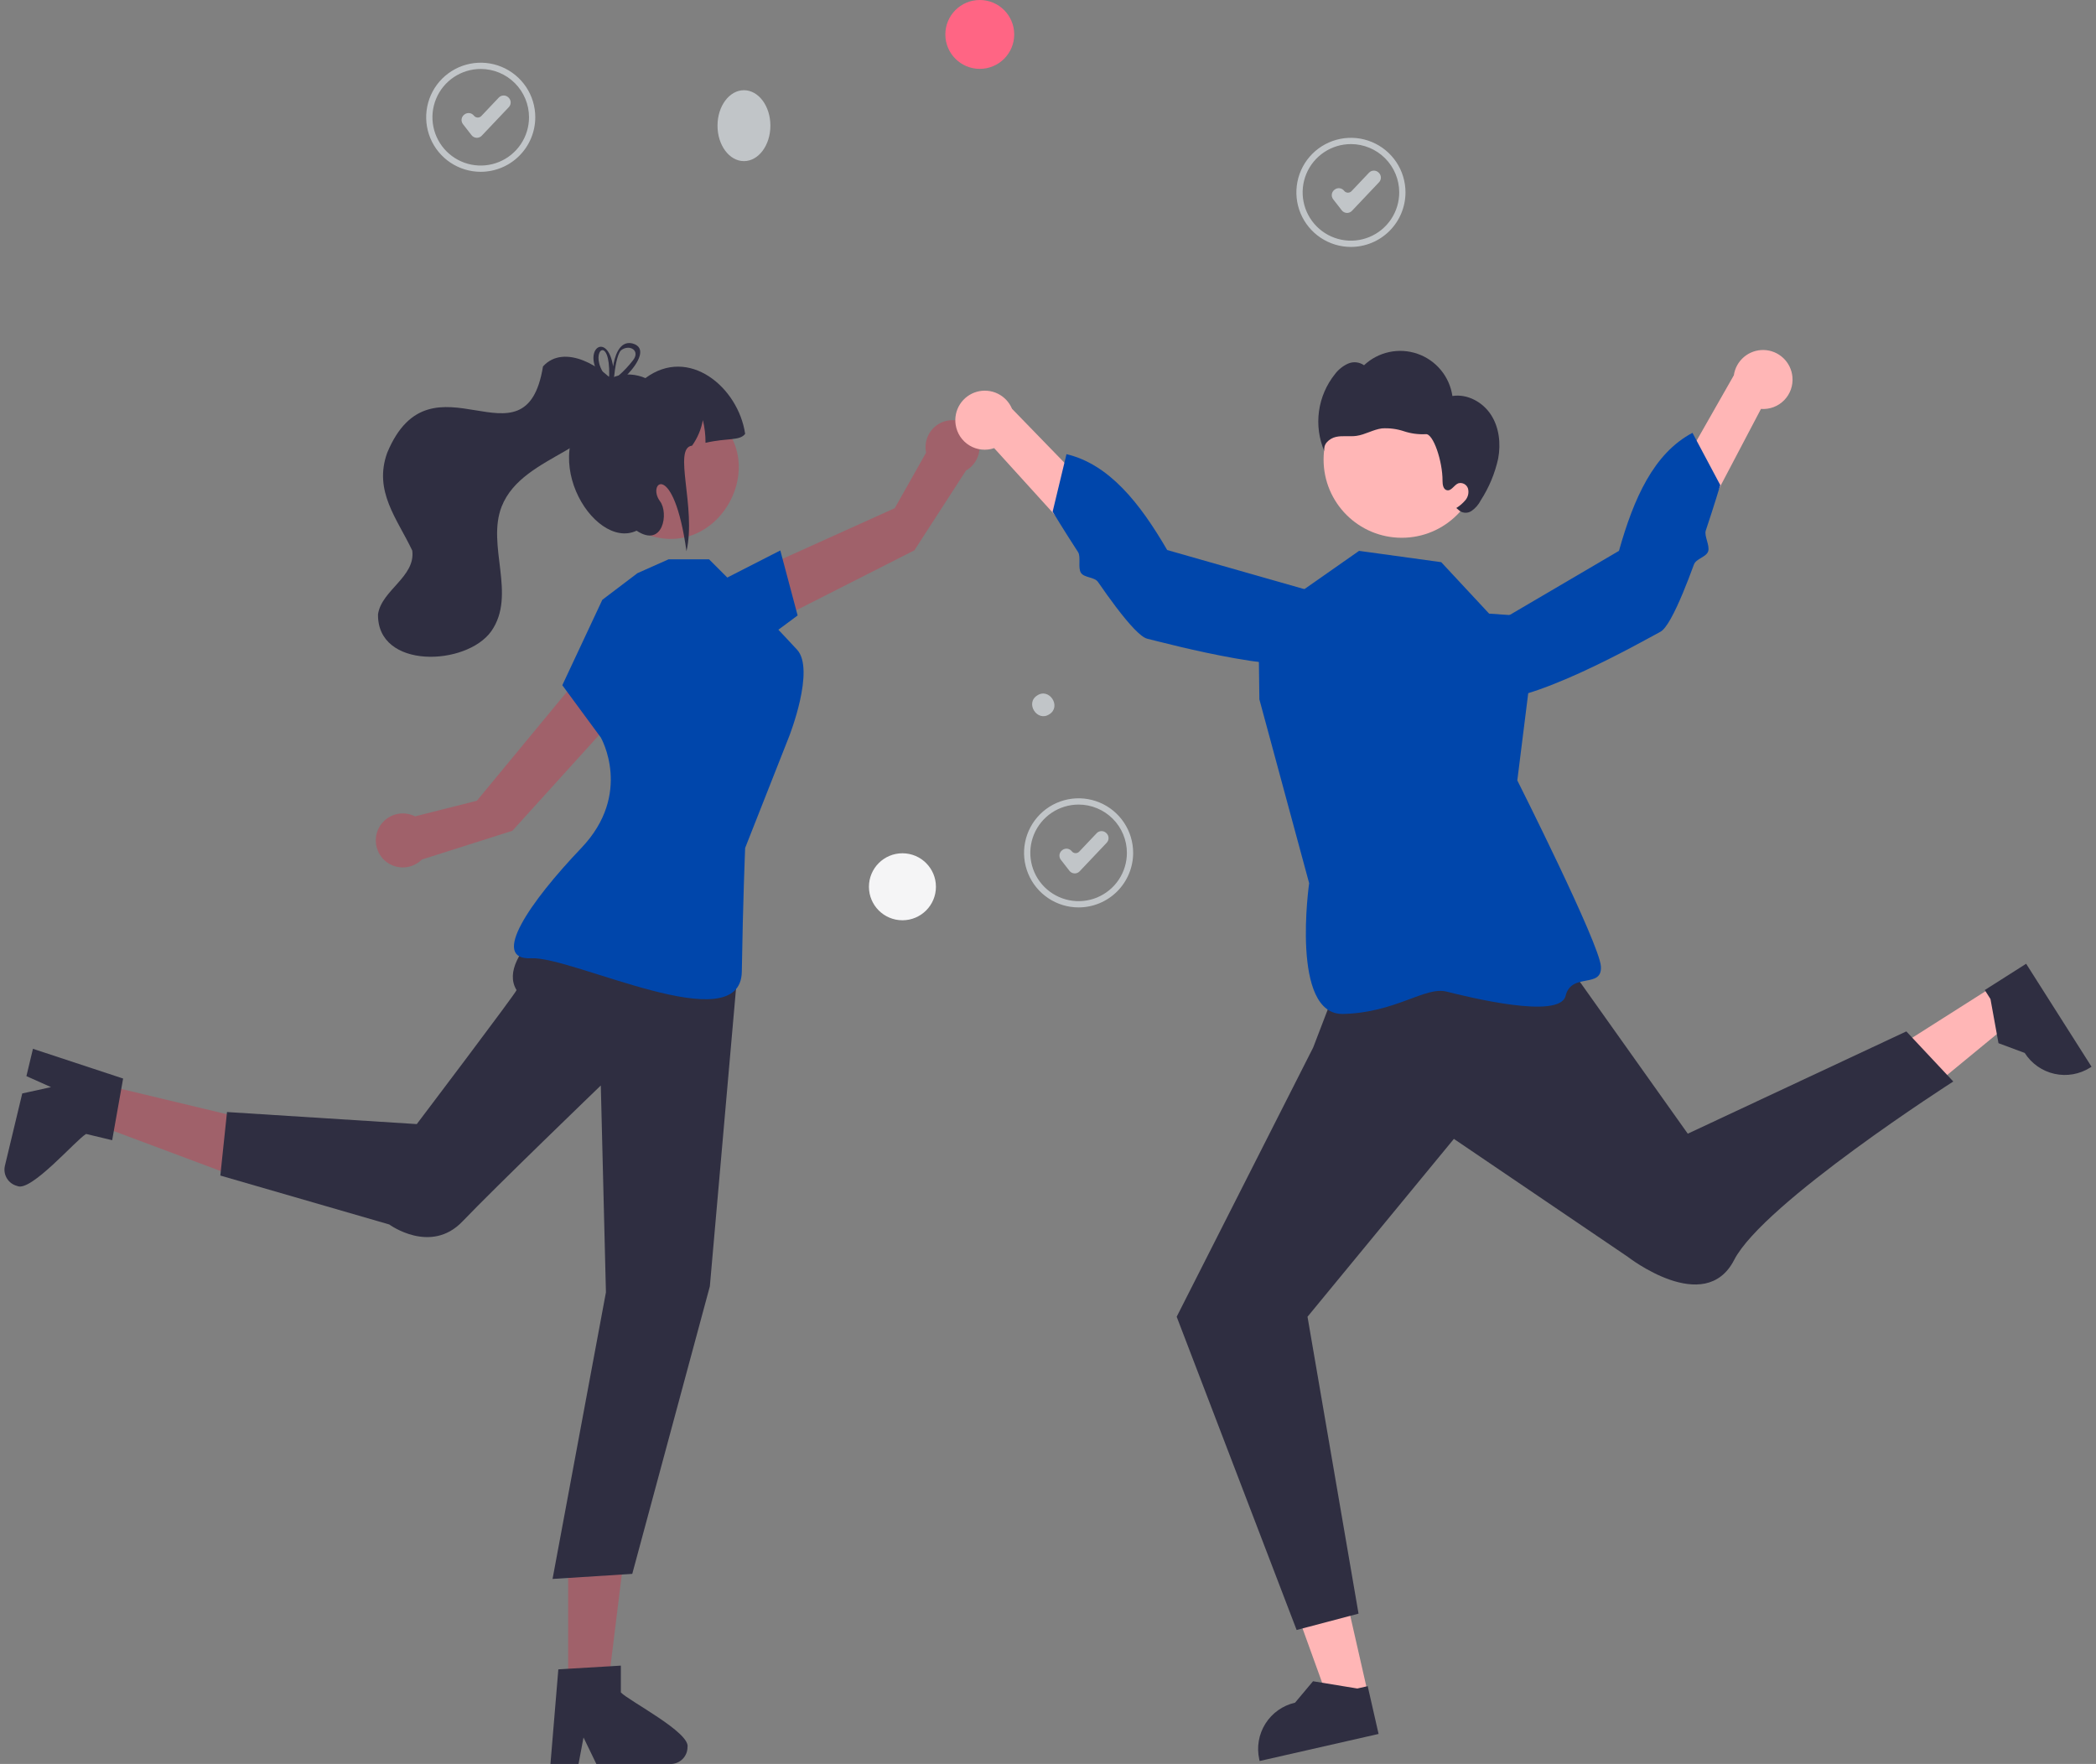 <svg viewBox="0 0 303 255" fill="currentColor" xmlns="http://www.w3.org/2000/svg">
<rect x="0" y="0" width="303" height="255" fill="#808080" stroke="none"/>
<path d="M197.764 244.872L192.173 246.144L184.605 225.183L192.858 223.305L197.764 244.872Z" fill="#FFB6B6"/>
<path d="M199.289 250.66L182.094 254.572L182.045 254.355C181.641 252.58 181.959 250.717 182.928 249.176C183.898 247.636 185.44 246.543 187.214 246.139L189.813 243.042L196.215 244.091L197.716 243.75L199.289 250.66Z" fill="#2F2E41"/>
<path d="M287.961 142.699L291.035 147.54L273.827 161.701L269.29 154.556L287.961 142.699Z" fill="#FFB6B6"/>
<path d="M292.902 139.322L302.356 154.207L302.167 154.327C300.631 155.303 298.769 155.628 296.993 155.232C295.216 154.835 293.67 153.749 292.694 152.213L288.904 150.803L287.745 144.42L286.92 143.121L292.902 139.322Z" fill="#2F2E41"/>
<path d="M109.73 90.947L108.349 82.942L129.344 73.462L133.878 65.434C133.732 64.73 133.783 63.998 134.026 63.321C134.269 62.644 134.695 62.047 135.256 61.596C135.817 61.146 136.491 60.859 137.205 60.768C137.919 60.677 138.644 60.785 139.3 61.08C139.956 61.374 140.518 61.845 140.924 62.439C141.329 63.034 141.563 63.728 141.598 64.447C141.634 65.166 141.47 65.88 141.125 66.511C140.78 67.143 140.267 67.666 139.643 68.025L132.184 79.556L109.73 90.947Z" fill="#A0616A"/>
<path d="M103.348 84.403L112.802 79.574L115.305 88.971L108.738 93.84L103.348 84.403Z" fill="#0046AB"/>
<path d="M82.132 244.144L87.848 244.144L90.568 222.093L82.13 222.094L82.132 244.144Z" fill="#A0616A"/>
<path d="M89.751 244.659V240.783L88.248 240.875L82.13 241.237L80.714 241.324L79.632 254.304L79.574 255H83.633L83.763 254.309L84.353 251.168L85.875 254.309L86.209 255H96.97C97.611 254.996 98.224 254.739 98.676 254.286C99.128 253.833 99.384 253.219 99.386 252.579C99.841 250.458 90.891 245.872 89.751 244.659Z" fill="#2F2E41"/>
<path d="M14.272 156.635L12.939 162.194L33.748 169.98L35.715 161.775L14.272 156.635Z" fill="#A0616A"/>
<path d="M12.447 163.924L16.216 164.828L16.477 163.345L17.551 157.311L17.797 155.914L5.427 151.835L4.764 151.616L3.818 155.564L4.459 155.852L7.376 157.157L3.967 157.905L3.217 158.068L0.708 168.534C0.562 169.157 0.669 169.813 1.004 170.359C1.34 170.904 1.877 171.296 2.499 171.448C4.456 172.384 11.002 164.75 12.447 163.924Z" fill="#2F2E41"/>
<path d="M90.971 101.435L83.613 97.995L68.939 115.753L60 118.014C59.359 117.687 58.64 117.544 57.923 117.6C57.206 117.656 56.518 117.91 55.936 118.332C55.353 118.755 54.899 119.33 54.623 119.994C54.347 120.659 54.26 121.387 54.372 122.098C54.484 122.808 54.79 123.474 55.256 124.022C55.723 124.57 56.332 124.978 57.016 125.201C57.7 125.425 58.432 125.455 59.132 125.288C59.832 125.122 60.472 124.765 60.982 124.257L74.07 120.098L90.971 101.435Z" fill="#A0616A"/>
<path d="M195.292 35.696C193.733 35.696 192.208 35.234 190.911 34.367C189.614 33.501 188.603 32.269 188.006 30.828C187.41 29.387 187.253 27.801 187.558 26.271C187.862 24.742 188.613 23.336 189.716 22.233C190.819 21.131 192.224 20.38 193.754 20.075C195.284 19.771 196.869 19.927 198.31 20.524C199.751 21.121 200.983 22.132 201.85 23.428C202.716 24.725 203.179 26.25 203.179 27.81C203.176 29.901 202.345 31.905 200.866 33.384C199.388 34.862 197.383 35.694 195.292 35.696ZM195.292 20.829C193.912 20.829 192.562 21.238 191.414 22.005C190.266 22.772 189.371 23.863 188.843 25.138C188.314 26.414 188.176 27.818 188.445 29.172C188.715 30.526 189.38 31.77 190.356 32.746C191.332 33.723 192.576 34.388 193.93 34.657C195.285 34.926 196.688 34.788 197.964 34.26C199.24 33.731 200.33 32.837 201.097 31.689C201.864 30.54 202.274 29.191 202.274 27.81C202.271 25.959 201.535 24.184 200.227 22.876C198.918 21.567 197.143 20.831 195.292 20.829Z" fill="#C1C5C8"/>
<path d="M194.736 30.781C194.72 30.781 194.704 30.78 194.688 30.78C194.548 30.773 194.411 30.736 194.287 30.671C194.163 30.607 194.054 30.516 193.968 30.405L192.725 28.808C192.647 28.707 192.589 28.592 192.555 28.469C192.521 28.346 192.512 28.217 192.528 28.09C192.544 27.963 192.584 27.841 192.647 27.73C192.711 27.619 192.795 27.521 192.896 27.443L192.94 27.408C193.041 27.33 193.157 27.272 193.28 27.238C193.403 27.204 193.532 27.195 193.658 27.211C193.785 27.227 193.908 27.267 194.019 27.33C194.13 27.394 194.227 27.478 194.306 27.579C194.368 27.66 194.448 27.726 194.538 27.773C194.629 27.82 194.729 27.847 194.831 27.852C194.933 27.857 195.035 27.839 195.129 27.801C195.224 27.763 195.31 27.705 195.38 27.631L197.902 24.968C198.08 24.781 198.324 24.672 198.582 24.665C198.84 24.658 199.09 24.754 199.277 24.931L199.319 24.97C199.412 25.058 199.486 25.163 199.538 25.28C199.59 25.397 199.619 25.523 199.622 25.65C199.626 25.778 199.604 25.905 199.558 26.024C199.513 26.144 199.444 26.253 199.356 26.345L195.442 30.477C195.351 30.573 195.241 30.649 195.12 30.702C194.999 30.754 194.868 30.781 194.736 30.781Z" fill="#C1C5C8"/>
<path d="M155.924 131.176C154.364 131.176 152.839 130.713 151.543 129.847C150.246 128.98 149.235 127.749 148.638 126.308C148.041 124.867 147.885 123.281 148.189 121.751C148.494 120.221 149.245 118.816 150.348 117.713C151.45 116.61 152.856 115.859 154.385 115.555C155.915 115.251 157.501 115.407 158.942 116.004C160.383 116.601 161.615 117.611 162.481 118.908C163.348 120.205 163.81 121.73 163.81 123.29C163.808 125.381 162.976 127.385 161.498 128.864C160.019 130.342 158.015 131.174 155.924 131.176ZM155.924 116.309C154.543 116.309 153.193 116.718 152.045 117.485C150.897 118.252 150.003 119.342 149.474 120.618C148.946 121.894 148.808 123.297 149.077 124.652C149.346 126.006 150.011 127.25 150.987 128.226C151.964 129.203 153.208 129.867 154.562 130.137C155.916 130.406 157.32 130.268 158.596 129.74C159.871 129.211 160.962 128.316 161.729 127.168C162.496 126.02 162.905 124.67 162.905 123.29C162.903 121.439 162.167 119.664 160.858 118.356C159.549 117.047 157.775 116.311 155.924 116.309Z" fill="#C1C5C8"/>
<path d="M155.367 126.261C155.352 126.261 155.336 126.26 155.32 126.259C155.18 126.253 155.043 126.216 154.919 126.151C154.794 126.086 154.685 125.996 154.599 125.885L153.357 124.288C153.278 124.187 153.221 124.072 153.187 123.949C153.153 123.825 153.144 123.697 153.159 123.57C153.175 123.443 153.216 123.321 153.279 123.21C153.342 123.099 153.427 123.001 153.527 122.923L153.572 122.888C153.673 122.81 153.788 122.752 153.911 122.718C154.035 122.684 154.163 122.675 154.29 122.69C154.417 122.706 154.539 122.747 154.65 122.81C154.761 122.873 154.859 122.958 154.937 123.059C155 123.139 155.079 123.205 155.17 123.252C155.261 123.299 155.36 123.326 155.462 123.331C155.564 123.336 155.666 123.319 155.761 123.281C155.856 123.243 155.941 123.185 156.012 123.111L158.534 120.448C158.711 120.261 158.956 120.152 159.214 120.145C159.472 120.138 159.722 120.234 159.909 120.411L159.95 120.45C160.043 120.538 160.118 120.643 160.17 120.76C160.222 120.877 160.25 121.002 160.254 121.13C160.257 121.258 160.236 121.385 160.19 121.504C160.144 121.623 160.075 121.732 159.988 121.825L156.073 125.957C155.982 126.053 155.873 126.129 155.752 126.182C155.63 126.234 155.499 126.261 155.367 126.261Z" fill="#C1C5C8"/>
<path d="M69.494 24.836C67.935 24.836 66.41 24.373 65.113 23.507C63.816 22.64 62.805 21.409 62.209 19.968C61.612 18.527 61.455 16.941 61.76 15.411C62.064 13.881 62.815 12.476 63.918 11.373C65.021 10.27 66.426 9.519 67.956 9.215C69.486 8.911 71.071 9.067 72.512 9.664C73.953 10.261 75.185 11.271 76.052 12.568C76.918 13.865 77.381 15.39 77.381 16.95C77.378 19.041 76.547 21.045 75.068 22.523C73.59 24.002 71.585 24.834 69.494 24.836ZM69.494 9.968C68.114 9.968 66.764 10.378 65.616 11.145C64.468 11.912 63.573 13.002 63.045 14.278C62.516 15.554 62.378 16.957 62.647 18.312C62.917 19.666 63.582 20.91 64.558 21.886C65.534 22.863 66.778 23.527 68.132 23.797C69.487 24.066 70.89 23.928 72.166 23.399C73.442 22.871 74.532 21.976 75.299 20.828C76.066 19.68 76.476 18.33 76.476 16.95C76.474 15.099 75.737 13.324 74.429 12.015C73.12 10.707 71.345 9.971 69.494 9.968Z" fill="#C1C5C8"/>
<path d="M68.938 19.921C68.922 19.921 68.906 19.92 68.89 19.919C68.75 19.913 68.613 19.876 68.489 19.811C68.365 19.746 68.256 19.656 68.17 19.545L66.927 17.948C66.849 17.847 66.791 17.732 66.757 17.608C66.723 17.485 66.714 17.357 66.73 17.23C66.746 17.103 66.786 16.981 66.849 16.87C66.912 16.759 66.997 16.661 67.098 16.583L67.142 16.548C67.243 16.47 67.359 16.412 67.482 16.378C67.605 16.344 67.734 16.335 67.861 16.35C67.987 16.366 68.11 16.407 68.221 16.47C68.332 16.533 68.429 16.618 68.508 16.719C68.57 16.799 68.65 16.865 68.74 16.912C68.831 16.959 68.931 16.986 69.033 16.991C69.135 16.996 69.237 16.979 69.332 16.941C69.426 16.903 69.512 16.845 69.582 16.771L72.104 14.108C72.282 13.921 72.526 13.812 72.784 13.805C73.042 13.798 73.292 13.894 73.48 14.071L73.521 14.11C73.614 14.198 73.688 14.303 73.74 14.42C73.792 14.537 73.821 14.662 73.824 14.79C73.828 14.918 73.806 15.045 73.76 15.164C73.715 15.283 73.646 15.392 73.558 15.485L69.644 19.617C69.553 19.713 69.443 19.789 69.322 19.841C69.201 19.894 69.07 19.921 68.938 19.921Z" fill="#C1C5C8"/>
<path d="M107.546 23.292C109.657 23.292 111.369 20.997 111.369 18.166C111.369 15.335 109.657 13.041 107.546 13.041C105.435 13.041 103.724 15.335 103.724 18.166C103.724 20.997 105.435 23.292 107.546 23.292Z" fill="#C1C5C8"/>
<path d="M151.696 103.255C149.949 104.42 148.16 101.648 149.941 100.536C151.689 99.371 153.477 102.143 151.696 103.255Z" fill="#C1C5C8"/>
<path d="M141.637 9.955C144.386 9.955 146.615 7.727 146.615 4.978C146.615 2.229 144.386 0 141.637 0C138.888 0 136.66 2.229 136.66 4.978C136.66 7.727 138.888 9.955 141.637 9.955Z" fill="#FF6584"/>
<path d="M130.457 133.035C133.132 133.035 135.3 130.867 135.3 128.192C135.3 125.518 133.132 123.35 130.457 123.35C127.783 123.35 125.614 125.518 125.614 128.192C125.614 130.867 127.783 133.035 130.457 133.035Z" fill="#F5F5F6"/>
<path d="M83.552 130.04C83.552 130.04 71.479 137.901 74.672 143.125C74.782 143.306 60.25 162.498 60.25 162.498L32.818 160.756L31.852 169.938L56.273 177.011C56.273 177.011 62.248 181.401 66.864 176.564C71.479 171.728 86.853 156.918 86.853 156.918L87.594 186.819L79.877 228.252L91.4 227.521L102.616 185.954L106.756 138.868L83.552 130.04Z" fill="#2F2E41"/>
<path d="M92.152 82.857L87.075 86.705L81.288 99.055L86.853 106.613C86.853 106.613 91.534 114.725 84.041 122.581C76.549 130.436 70.796 138.827 76.793 138.527C82.79 138.228 107.077 150.581 107.237 140.46C107.397 130.34 107.72 122.581 107.72 122.581L114.088 106.43C114.088 106.43 117.882 96.795 115.218 93.911C112.555 91.027 108.988 87.342 108.988 87.342L102.503 80.856H96.647L92.152 82.857Z" fill="#0046AB"/>
<path d="M101.63 59.127C113.02 65.608 103.669 82.709 92.067 76.619C80.677 70.138 90.028 53.037 101.63 59.127Z" fill="#A0616A"/>
<path d="M107.72 62.72C106.922 63.758 105.255 63.272 101.99 64.012C101.997 62.906 101.869 61.802 101.609 60.726C101.366 62.058 100.833 63.321 100.049 64.424C97.214 64.739 100.69 73.352 99.238 79.685C97.367 66.325 93.433 69.825 95.421 72.475C96.693 74.172 95.845 79.261 92.028 76.716C85.73 79.71 76.759 64.841 86.701 57.868C86.524 54.099 90.718 53.503 93.3 54.662C99.568 49.993 106.728 55.976 107.72 62.72Z" fill="#2F2E41"/>
<path d="M78.496 52.971C75.96 68.562 62.369 50.104 55.978 65.447C53.969 71.004 57.416 74.978 59.597 79.591C60.094 83.381 55.164 85.304 54.647 88.793C54.503 96.791 67.408 96.302 71.016 91.255C74.722 85.973 70.296 78.885 72.524 73.215C75.655 65.342 88.391 65.284 89.5 56.125C87.351 53.065 81.574 49.56 78.496 52.971Z" fill="#2F2E41"/>
<path d="M88.769 54.495C88.686 54.53 88.603 54.565 88.529 54.604H88.524C88.454 54.639 88.385 54.674 88.315 54.713C88.306 54.718 88.302 54.722 88.293 54.726C88.201 54.639 88.11 54.552 88.013 54.464C87.989 54.607 87.995 54.753 88.031 54.892L88.044 54.945C88.131 55.036 88.223 55.124 88.319 55.215C88.406 55.15 88.49 55.08 88.577 55.015C88.629 54.971 88.682 54.927 88.738 54.884C88.747 54.77 88.76 54.639 88.773 54.495L88.769 54.495ZM91.397 49.64C89.45 49.194 88.821 51.74 88.633 52.967C87.926 48.513 84.983 49.915 86.001 52.954C86.325 53.853 86.835 54.675 87.498 55.364C87.59 55.469 87.69 55.573 87.795 55.678C87.677 56.289 88.271 56.132 89.075 55.569C89.668 55.147 90.216 54.666 90.712 54.133C92.314 52.452 93.563 50.203 91.397 49.64ZM91.459 52.146C90.858 52.921 90.184 53.636 89.446 54.281C89.214 54.491 88.978 54.691 88.738 54.884C88.734 54.923 88.734 54.958 88.73 54.988C88.713 55.031 88.692 55.072 88.668 55.111C88.424 55.552 88.149 55.312 88.044 54.945C88.035 54.932 88.022 54.919 88.013 54.905C87.665 54.545 87.361 54.143 87.11 53.709C85.306 50.583 88.21 48.456 88.066 54.294C88.039 54.348 88.022 54.405 88.013 54.464C87.989 54.607 87.995 54.753 88.031 54.892L88.044 54.945C88.131 55.036 88.223 55.124 88.319 55.215C88.406 55.15 88.49 55.08 88.577 55.015C88.629 54.971 88.682 54.927 88.738 54.884C88.747 54.77 88.76 54.639 88.773 54.495V54.491C88.887 53.321 89.197 51.216 89.769 50.644C91.026 49.679 92.655 50.723 91.459 52.146ZM88.769 54.495C88.686 54.53 88.603 54.565 88.529 54.604H88.524C88.454 54.639 88.385 54.674 88.315 54.713C88.306 54.718 88.302 54.722 88.293 54.726C88.201 54.639 88.11 54.552 88.013 54.464C87.989 54.607 87.995 54.753 88.031 54.892L88.044 54.945C88.131 55.036 88.223 55.124 88.319 55.215C88.406 55.15 88.49 55.08 88.577 55.015C88.629 54.971 88.682 54.927 88.738 54.884C88.747 54.77 88.76 54.639 88.773 54.495L88.769 54.495Z" fill="#2F2E41"/>
<path d="M194.042 140.454L189.836 151.424L170.103 190.349L187.442 235.631L196.391 233.268L189.015 190.349L210.176 164.638L235.307 181.682C235.307 181.682 246.452 190.383 250.692 182.135C254.932 173.886 282.368 156.342 282.368 156.342L275.58 149.101L243.987 163.887L222.18 133.194L194.042 140.454Z" fill="#2F2E41"/>
<path d="M215.268 88.707L208.344 81.267L196.465 79.633L181.911 89.823L182.057 101.1L189.252 127.676C189.252 127.676 186.512 146.769 194.166 146.578C201.821 146.386 205.993 142.57 209.111 143.347C212.229 144.124 225.482 147.43 226.322 143.967C227.162 140.504 231.626 142.983 231.43 139.707C231.234 136.431 219.344 112.816 219.344 112.816L222.3 89.199L215.268 88.707Z" fill="#0046AB"/>
<path d="M259.113 54.461C259.174 55.078 259.1 55.701 258.896 56.286C258.691 56.871 258.36 57.405 257.927 57.848C257.493 58.292 256.968 58.635 256.388 58.854C255.808 59.072 255.187 59.161 254.568 59.114L238.644 89.399L234.369 82.836L250.645 54.253C250.794 53.22 251.316 52.277 252.113 51.603C252.911 50.929 253.927 50.571 254.971 50.596C256.015 50.622 257.013 51.029 257.776 51.742C258.539 52.454 259.015 53.422 259.113 54.461Z" fill="#FFB6B6"/>
<path d="M208.981 94.338C208.981 94.338 208.35 99.725 214.414 101.059C220.479 102.393 237.281 92.792 240.035 91.326C240.898 90.867 242.068 88.616 243.269 85.741C243.808 84.45 244.354 83.033 244.88 81.596C245.184 80.765 246.643 80.538 246.93 79.713C247.215 78.893 246.33 77.475 246.588 76.702C247.815 73.033 248.684 70.123 248.684 70.123L244.665 62.572C239.043 65.544 236.16 72.091 234.039 79.632L208.981 94.338Z" fill="#0046AB"/>
<path d="M138.154 61.416C138.249 62.029 138.476 62.613 138.821 63.129C139.166 63.644 139.62 64.077 140.15 64.398C140.681 64.72 141.275 64.92 141.892 64.987C142.508 65.053 143.132 64.984 143.718 64.783L166.715 90.12L169.212 82.695L146.3 59.096C145.898 58.132 145.156 57.35 144.216 56.897C143.275 56.444 142.201 56.352 141.197 56.638C140.193 56.924 139.328 57.568 138.768 58.449C138.207 59.329 137.989 60.385 138.154 61.416Z" fill="#FFB6B6"/>
<path d="M196.67 87.478C196.67 87.478 198.629 92.536 193.092 95.345C187.554 98.154 168.884 93.064 165.85 92.333C164.9 92.105 163.204 90.218 161.321 87.735C160.476 86.62 159.594 85.385 158.725 84.126C158.222 83.397 156.753 83.542 156.269 82.816C155.787 82.093 156.29 80.498 155.846 79.815C153.74 76.57 152.17 73.969 152.17 73.969L154.172 65.653C160.359 67.124 164.789 72.74 168.729 79.511L196.67 87.478Z" fill="#0046AB"/>
<path d="M202.641 77.741C208.883 77.741 213.943 72.681 213.943 66.439C213.943 60.197 208.883 55.137 202.641 55.137C196.399 55.137 191.339 60.197 191.339 66.439C191.339 72.681 196.399 77.741 202.641 77.741Z" fill="#FFB6B6"/>
<path d="M215.543 59.968C214.354 58.128 212.123 56.903 209.96 57.247C209.759 55.867 209.183 54.568 208.294 53.493C207.406 52.417 206.24 51.606 204.923 51.148C203.605 50.689 202.187 50.601 200.823 50.892C199.459 51.184 198.201 51.844 197.186 52.8C196.853 52.566 196.464 52.421 196.058 52.38C195.652 52.339 195.242 52.404 194.868 52.569C194.124 52.907 193.476 53.427 192.985 54.08C191.744 55.628 190.946 57.483 190.675 59.448C190.405 61.414 190.673 63.415 191.45 65.241C191.185 64.28 192.148 63.376 193.121 63.16C194.094 62.944 195.115 63.148 196.102 63.008C197.366 62.828 198.503 62.094 199.769 61.929C200.843 61.86 201.921 61.998 202.942 62.337C203.964 62.676 205.039 62.821 206.114 62.763C207.18 62.636 208.553 66.676 208.535 69.522C208.531 70.061 208.642 70.753 209.169 70.868C209.818 71.009 210.194 70.113 210.812 69.869C211.097 69.787 211.402 69.819 211.663 69.958C211.925 70.097 212.122 70.332 212.214 70.614C212.291 70.9 212.3 71.201 212.238 71.492C212.176 71.782 212.046 72.053 211.858 72.282C211.478 72.738 211.027 73.129 210.523 73.44L210.778 73.652C211.019 73.907 211.342 74.07 211.69 74.114C212.039 74.157 212.392 74.078 212.688 73.889C213.272 73.494 213.744 72.957 214.06 72.327C215.252 70.484 216.105 68.441 216.577 66.297C216.975 64.144 216.731 61.807 215.543 59.968Z" fill="#2F2E41"/>
</svg>
